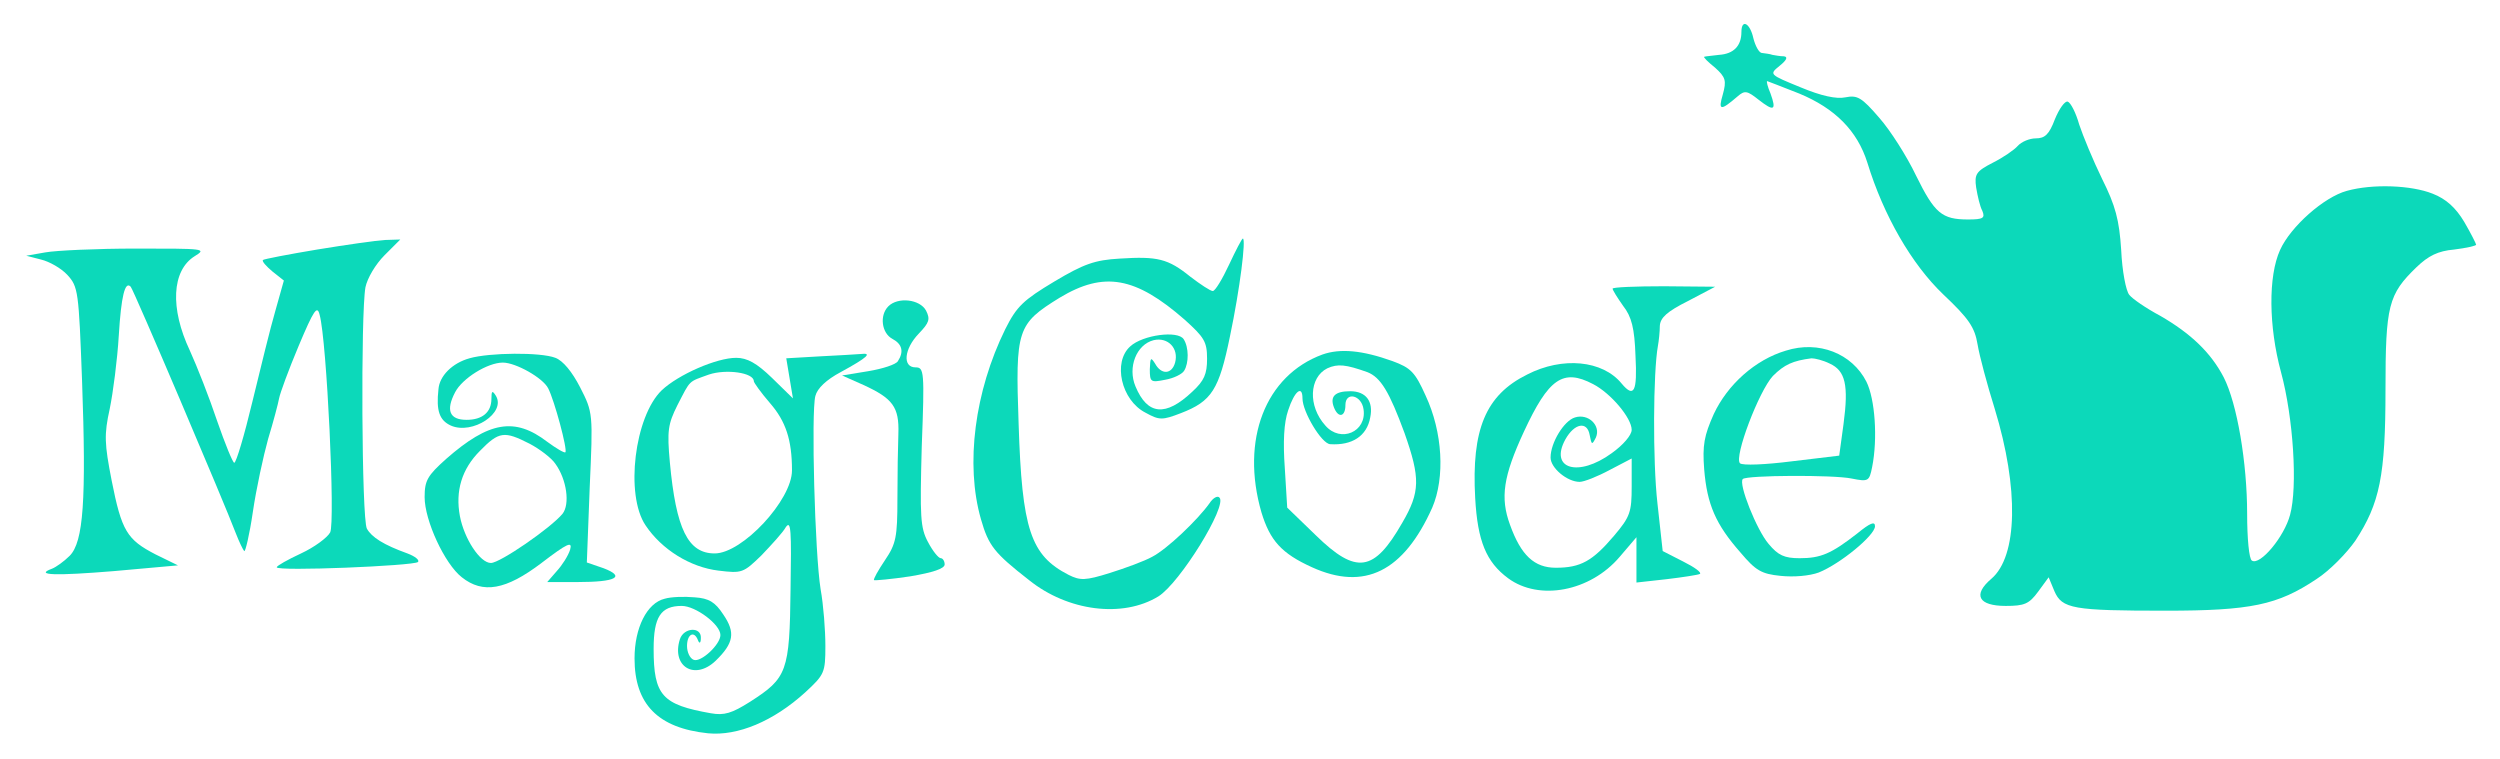 <?xml version="1.0" standalone="no"?>
<!DOCTYPE svg PUBLIC "-//W3C//DTD SVG 20010904//EN"
 "http://www.w3.org/TR/2001/REC-SVG-20010904/DTD/svg10.dtd">
<svg version="1.0" xmlns="http://www.w3.org/2000/svg"
 width="524pt" height="159pt" viewBox="0 0 524 159"
 preserveAspectRatio="xMidYMid meet">
<g transform="translate(0,159) scale(0.1,-0.1)"
fill="#0cd9ba" stroke="none">
<path d="M3650 1523 c0 -29 -16 -46 -47 -48 -15 -2 -29 -3 -31 -4 -2 -1 8 -11
23 -23 22 -20 24 -27 16 -56 -10 -34 -5 -35 31 -4 15 13 20 12 44 -7 32 -25
38 -23 25 13 -6 14 -9 26 -7 26 1 0 31 -12 67 -26 75 -31 122 -78 143 -145 34
-111 93 -213 159 -276 54 -51 66 -69 72 -105 4 -24 20 -84 36 -135 51 -167 48
-309 -7 -356 -40 -34 -27 -57 30 -57 39 0 49 4 68 30 l22 30 12 -29 c16 -37
39 -41 233 -41 179 0 235 12 316 66 28 18 64 55 82 81 51 78 63 136 63 316 0
177 6 200 65 257 25 24 45 34 79 37 25 3 46 8 46 10 0 2 -11 24 -25 48 -18 30
-38 48 -66 59 -45 18 -126 21 -180 6 -48 -13 -118 -75 -140 -124 -25 -55 -24
-160 2 -256 26 -96 35 -241 19 -299 -12 -46 -63 -107 -80 -96 -6 3 -10 47 -10
98 0 107 -21 231 -49 286 -27 52 -69 92 -133 129 -30 16 -59 36 -65 44 -7 8
-15 50 -17 94 -4 63 -12 93 -40 149 -19 39 -40 90 -48 114 -7 25 -18 46 -24
48 -6 2 -18 -15 -27 -37 -12 -32 -21 -40 -40 -40 -13 0 -30 -7 -38 -16 -7 -8
-30 -24 -52 -35 -35 -18 -39 -24 -35 -52 3 -18 8 -40 13 -49 6 -15 2 -18 -30
-18 -55 0 -70 13 -109 92 -19 40 -54 95 -77 121 -37 43 -46 48 -71 43 -19 -4
-51 3 -94 21 -66 27 -66 27 -44 45 15 12 18 19 9 20 -8 0 -18 2 -24 3 -5 2
-15 3 -22 4 -6 0 -14 15 -18 31 -7 32 -25 41 -25 13z"/>
<path d="M665 1067 c-60 -10 -112 -20 -114 -22 -2 -3 7 -13 20 -24 l24 -19
-18 -64 c-10 -34 -31 -120 -48 -190 -17 -71 -34 -128 -38 -128 -3 0 -19 39
-36 88 -16 48 -42 114 -57 147 -42 89 -38 168 10 198 26 16 21 16 -123 16 -82
0 -168 -4 -190 -8 l-40 -7 31 -8 c17 -4 42 -18 55 -32 23 -25 24 -34 31 -222
9 -250 3 -338 -26 -367 -12 -12 -29 -24 -37 -27 -38 -14 8 -15 130 -5 l134 12
-47 23 c-60 31 -71 49 -92 155 -15 77 -16 96 -4 150 7 34 16 103 19 154 5 82
13 115 25 102 6 -6 197 -455 220 -516 7 -18 15 -35 18 -38 2 -3 11 34 18 82 7
48 22 117 32 153 11 36 21 74 23 85 2 11 20 60 41 110 32 76 39 86 44 65 15
-54 33 -436 22 -456 -6 -11 -33 -31 -61 -44 -28 -13 -51 -26 -51 -29 0 -9 287
3 296 11 4 4 -6 12 -22 18 -50 18 -75 34 -85 52 -11 20 -13 451 -3 506 4 19
21 48 40 67 l33 33 -32 -1 c-18 -1 -81 -10 -142 -20z"/>
<path d="M2576 1035 c-14 -30 -29 -55 -34 -55 -5 0 -26 14 -47 30 -47 38 -69
43 -148 38 -52 -3 -75 -11 -137 -48 -65 -39 -79 -52 -103 -100 -64 -130 -84
-283 -51 -398 16 -56 28 -71 101 -128 81 -65 196 -80 271 -34 45 28 145 190
128 207 -4 5 -14 -1 -21 -12 -25 -35 -89 -96 -120 -112 -16 -9 -57 -24 -89
-34 -51 -16 -62 -16 -86 -4 -80 41 -98 95 -105 317 -7 198 -3 209 86 264 93
56 159 44 262 -46 41 -37 47 -46 47 -82 0 -32 -6 -46 -31 -69 -56 -53 -94 -49
-119 11 -17 40 2 88 38 97 30 7 53 -17 45 -47 -7 -25 -29 -26 -42 -2 -9 14
-10 13 -11 -12 0 -27 2 -28 32 -22 18 3 36 12 40 19 10 16 10 49 -1 66 -12 19
-86 9 -112 -15 -37 -33 -19 -113 32 -139 29 -16 35 -16 74 -1 65 25 80 49 103
161 21 100 34 205 27 205 -2 0 -15 -25 -29 -55z"/>
<path d="M3380 985 c0 -3 10 -19 22 -36 18 -23 24 -47 26 -105 4 -75 -3 -89
-29 -58 -40 49 -124 57 -198 19 -87 -43 -117 -115 -109 -259 5 -90 23 -134 69
-168 65 -48 172 -28 234 45 l35 41 0 -48 0 -47 63 7 c34 4 66 9 70 11 4 3 -11
14 -35 26 l-43 22 -11 100 c-10 88 -9 275 1 330 2 11 4 30 4 42 1 17 15 30 59
52 l57 30 -107 1 c-60 0 -108 -2 -108 -5z m-41 -200 c37 -19 81 -71 81 -96 0
-11 -18 -32 -42 -49 -70 -51 -131 -33 -97 29 19 34 46 39 51 9 4 -21 5 -21 13
-5 11 25 -16 51 -44 42 -23 -7 -51 -53 -51 -84 0 -22 35 -51 61 -51 9 0 37 11
63 25 l46 24 0 -59 c0 -53 -3 -63 -37 -103 -45 -53 -70 -67 -122 -67 -45 0
-73 26 -96 90 -21 57 -14 102 29 195 52 112 82 133 145 100z"/>
<path d="M1862 948 c-19 -19 -14 -56 8 -68 21 -11 25 -27 12 -47 -4 -7 -32
-16 -62 -21 l-55 -9 45 -20 c61 -28 75 -46 73 -102 -1 -25 -2 -87 -2 -136 0
-81 -3 -95 -26 -129 -14 -21 -25 -40 -23 -42 2 -1 36 2 76 8 47 8 72 16 72 25
0 7 -4 13 -8 13 -5 0 -17 15 -27 34 -16 30 -17 52 -13 200 6 158 5 166 -13
166 -28 0 -24 39 7 71 22 23 24 30 15 48 -13 24 -59 29 -79 9z"/>
<path d="M3743 855 c-64 -19 -122 -71 -151 -133 -20 -45 -24 -65 -20 -116 6
-73 24 -115 76 -174 32 -38 44 -45 84 -49 28 -3 61 0 80 7 45 18 118 78 118
97 0 11 -10 7 -37 -15 -55 -43 -77 -52 -121 -52 -32 0 -45 6 -65 30 -25 29
-64 127 -54 136 8 8 190 9 228 1 35 -7 37 -6 43 24 12 60 6 143 -12 179 -30
59 -100 87 -169 65z m92 -27 c33 -15 40 -45 29 -127 l-9 -66 -100 -12 c-55 -7
-103 -9 -108 -4 -13 13 40 152 69 183 24 24 42 32 81 37 7 0 24 -4 38 -11z"/>
<path d="M2772 847 c-120 -44 -172 -179 -128 -331 18 -59 42 -86 106 -115 110
-50 192 -9 252 125 27 63 22 158 -14 235 -22 49 -31 58 -69 72 -64 23 -110 27
-147 14z m94 -37 c28 -11 46 -41 78 -128 33 -94 33 -123 -5 -188 -59 -103 -96
-109 -181 -26 l-60 58 -5 82 c-4 56 -2 96 7 122 13 40 30 54 30 25 0 -28 40
-95 58 -96 46 -3 77 17 84 56 7 34 -9 55 -42 55 -32 0 -43 -11 -34 -34 9 -23
24 -20 24 5 0 29 34 21 38 -9 7 -47 -48 -71 -80 -34 -37 41 -34 101 4 120 22
10 39 8 84 -8z"/>
<path d="M984 839 c-36 -10 -63 -37 -65 -65 -5 -45 2 -65 26 -76 45 -20 117
27 94 63 -7 11 -9 10 -9 -7 0 -28 -19 -44 -52 -44 -36 0 -44 20 -24 58 15 29
68 62 100 62 27 0 84 -32 95 -54 13 -25 41 -129 36 -134 -2 -2 -19 8 -38 22
-68 52 -122 43 -212 -36 -39 -35 -45 -45 -45 -80 0 -49 42 -140 78 -168 44
-35 92 -27 167 30 55 42 65 46 60 28 -4 -13 -17 -33 -28 -45 l-20 -23 64 0
c80 0 101 11 54 29 l-35 12 6 157 c7 156 7 157 -20 210 -17 33 -36 56 -52 62
-31 12 -138 11 -180 -1z m126 -179 c21 -11 46 -30 54 -42 24 -33 31 -85 15
-105 -25 -30 -131 -103 -150 -103 -23 0 -56 51 -65 98 -10 53 4 99 42 137 40
41 51 42 104 15z"/>
<path d="M1717 843 l-69 -4 7 -42 7 -42 -44 43 c-32 31 -52 42 -75 42 -41 0
-121 -35 -156 -68 -57 -55 -77 -219 -34 -283 34 -51 94 -88 153 -95 49 -6 52
-5 90 32 21 22 45 48 51 59 11 16 12 -7 10 -130 -2 -173 -7 -186 -85 -236 -38
-24 -54 -29 -82 -24 -102 18 -120 37 -120 135 0 67 15 90 59 90 29 0 81 -39
81 -61 0 -20 -41 -58 -56 -52 -8 3 -14 16 -14 29 0 25 15 33 23 12 3 -8 6 -6
6 5 1 24 -36 22 -44 -3 -18 -57 31 -87 75 -45 38 37 42 59 16 97 -17 26 -30
34 -60 36 -22 2 -50 1 -63 -3 -37 -9 -63 -61 -63 -125 0 -96 49 -146 154 -157
62 -6 137 25 204 86 40 37 42 41 42 97 0 33 -4 86 -10 119 -12 74 -20 371 -11
405 4 16 23 34 53 50 57 31 67 41 42 38 -10 -1 -50 -3 -87 -5z m-137 -52 c0
-3 15 -24 34 -46 33 -38 46 -77 46 -141 0 -62 -104 -174 -162 -174 -56 0 -81
51 -94 191 -6 66 -4 80 16 120 28 54 22 48 66 64 36 12 94 4 94 -14z"/>
</g>
</svg>
